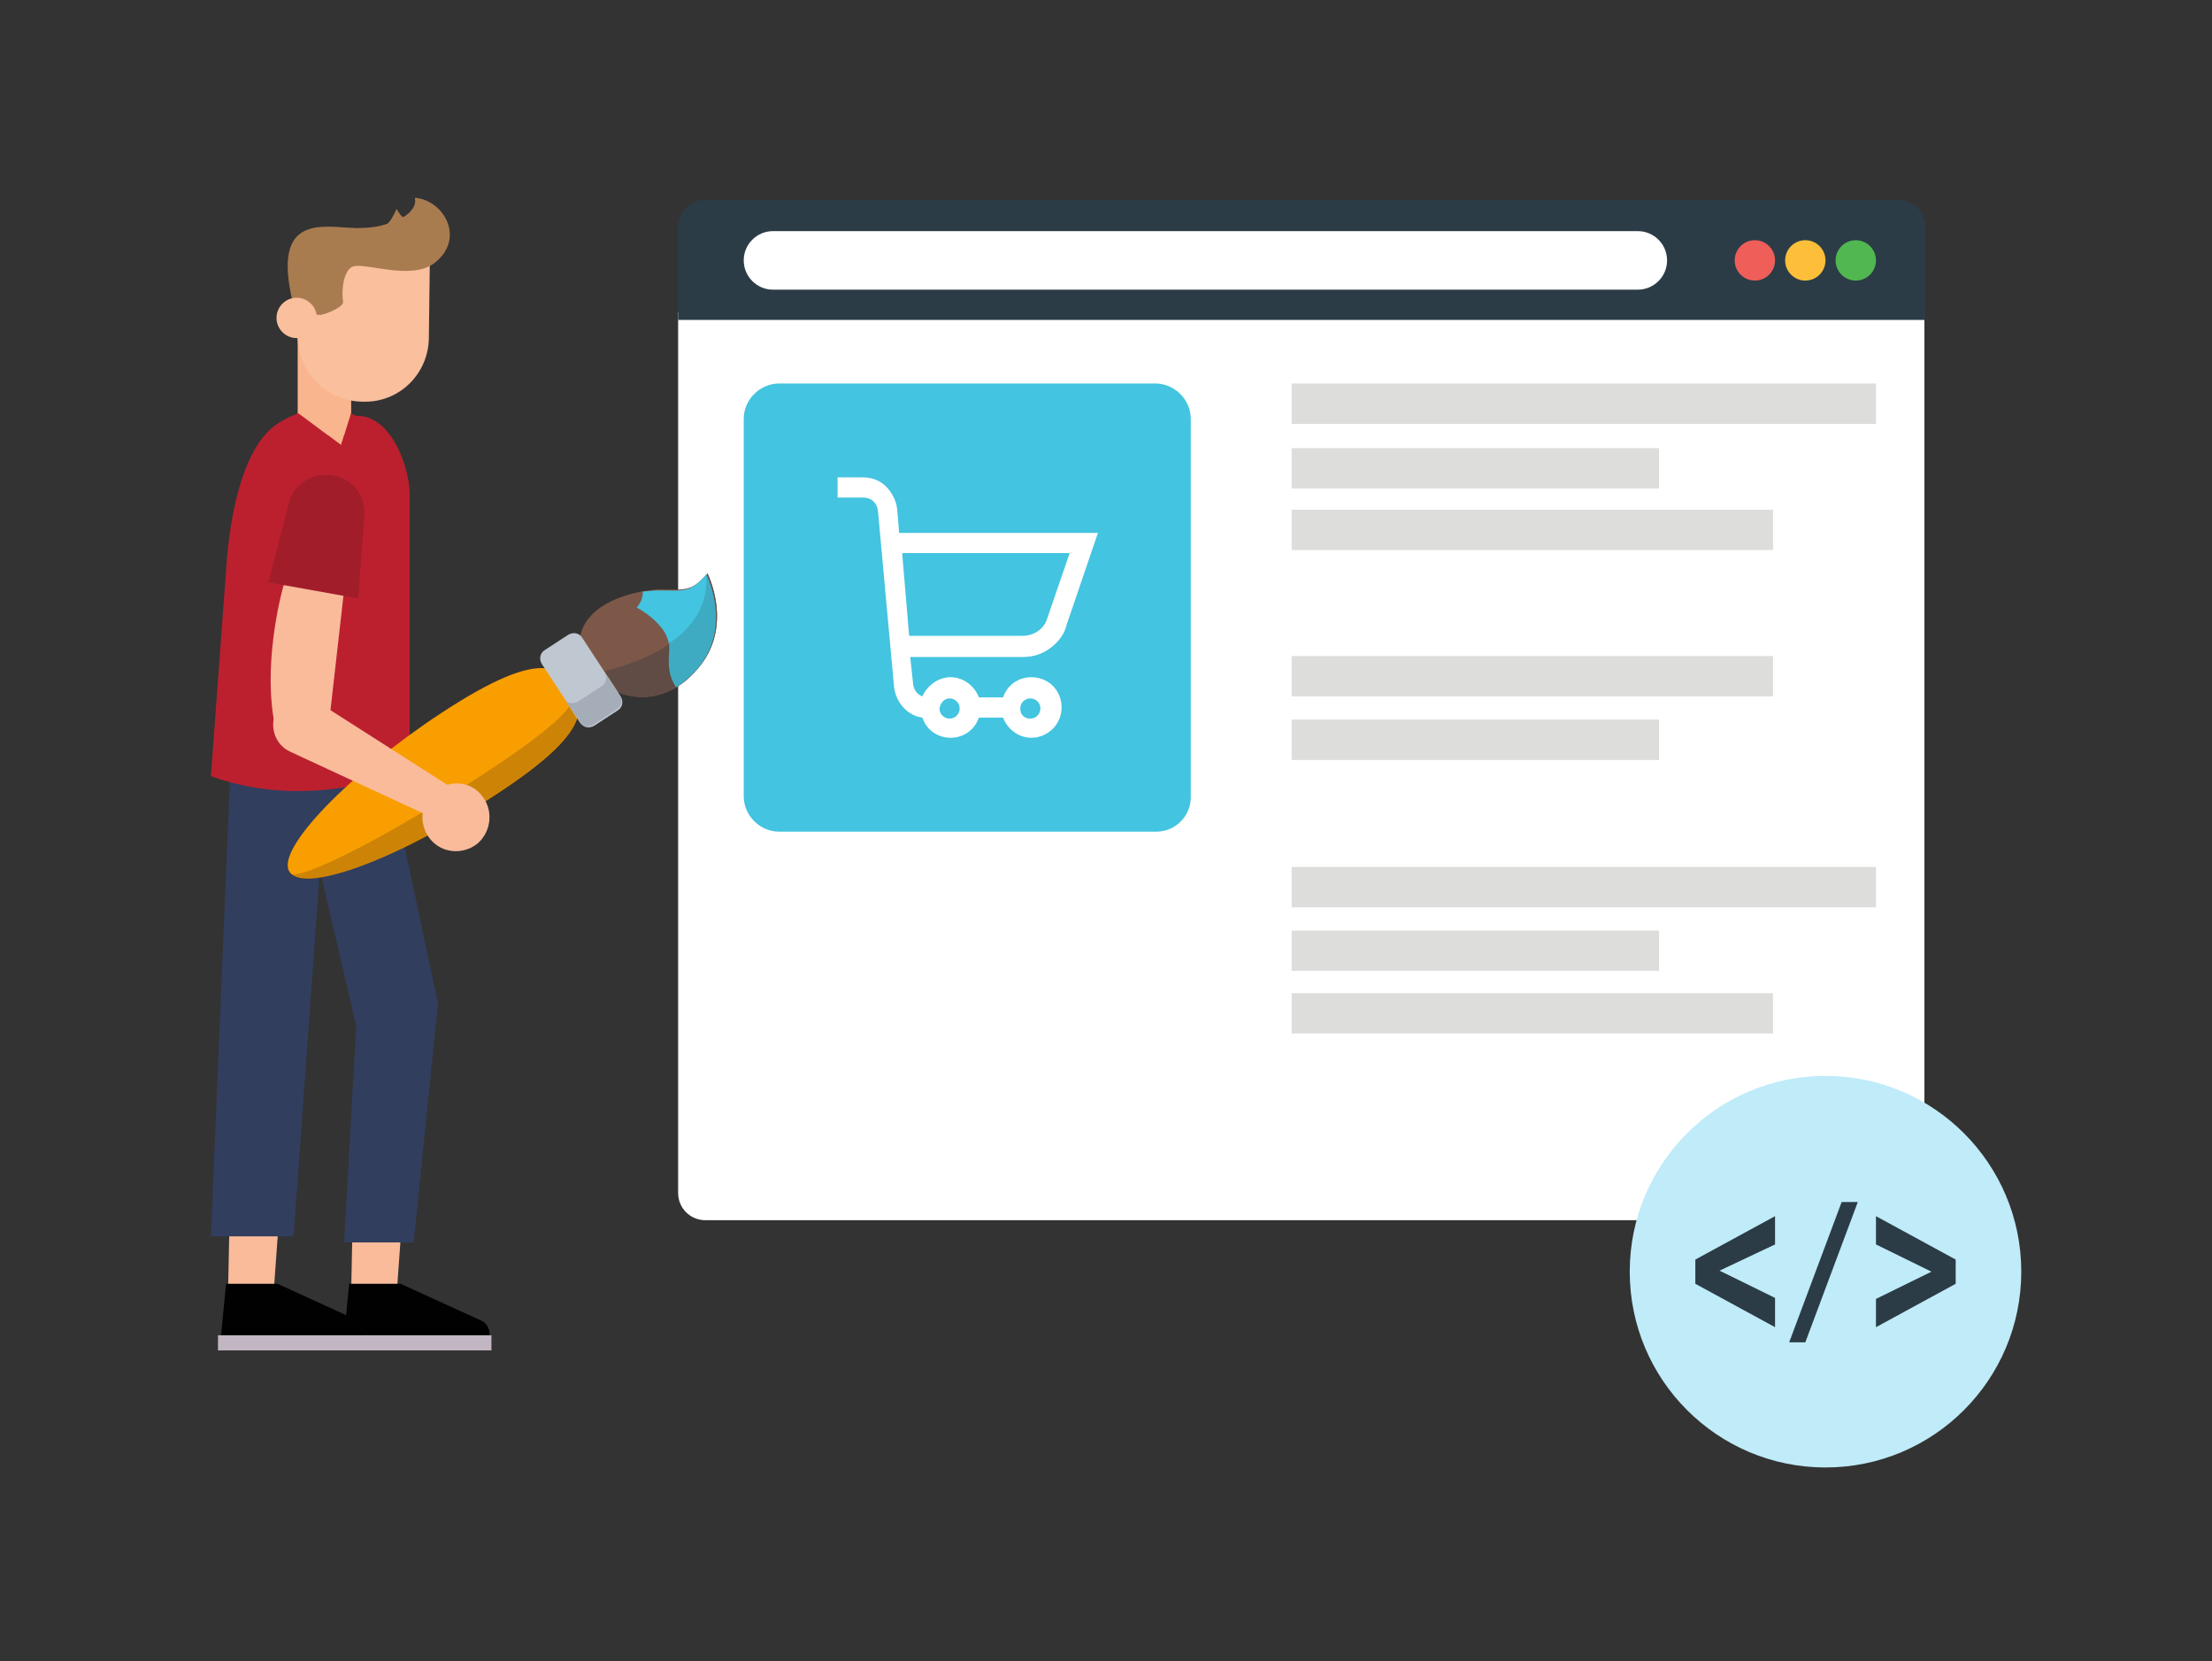 <?xml version="1.0" encoding="utf-8"?>
<!-- Generator: Adobe Illustrator 23.0.3, SVG Export Plug-In . SVG Version: 6.00 Build 0)  -->
<svg version="1.1" id="Layer_1" xmlns="http://www.w3.org/2000/svg" xmlns:xlink="http://www.w3.org/1999/xlink" x="0px" y="0px"
	 viewBox="0 0 219.2 164.6" style="enable-background:new 0 0 219.2 164.6;" xml:space="preserve">
<rect x="0" y="0" width="219.2" height="164.6" fill="#333333" stroke="none"/>
<style type="text/css">
	.st0{fill:#FFFFFF;}
	.st1{fill:#2B3C46;}
	.st2{fill:#F05E59;}
	.st3{fill:#FDBF39;}
	.st4{fill:#51B751;}
	.st5{fill:#43C4E0;}
	.st6{fill:#DDDDDC;}
	.st7{fill:#FABB9B;}
	.st8{fill:#010101;}
	.st9{fill:#C1B6C1;}
	.st10{fill:#313E5E;}
	.st11{fill:#BC202E;}
	.st12{fill:#F9B58D;}
	.st13{fill:#FABF9D;}
	.st14{fill:#A97C50;}
	.st15{fill:#A11D2A;}
	.st16{fill:#F89E00;}
	.st17{fill:#7D5849;}
	.st18{fill:#604C44;}
	.st19{opacity:0.15;fill:#231F20;}
	.st20{fill:#BFC7D1;}
	.st21{fill:#A5ADB9;}
	.st22{opacity:0.2;fill:#231F20;}
	.st23{fill:#C0EBF9;}
</style>
<path class="st0" d="M67.2,30.9h123.5v87.3c0,1.5-1.2,2.7-2.7,2.7H69.9c-1.5,0-2.7-1.2-2.7-2.7V30.9z"/>
<path class="st1" d="M190.7,31.7H67.2v-9.2c0-1.5,1.2-2.7,2.7-2.7h118.2c1.5,0,2.7,1.2,2.7,2.7V31.7z"/>
<path class="st0" d="M162.3,28.7H76.6c-1.6,0-2.9-1.3-2.9-2.9v0c0-1.6,1.3-2.9,2.9-2.9h85.7c1.6,0,2.9,1.3,2.9,2.9v0
	C165.2,27.4,163.9,28.7,162.3,28.7z"/>
<circle class="st2" cx="173.9" cy="25.8" r="2"/>
<circle class="st3" cx="178.9" cy="25.8" r="2"/>
<circle class="st4" cx="183.9" cy="25.8" r="2"/>
<path class="st5" d="M114.6,82.4H77.2c-1.9,0-3.5-1.6-3.5-3.5V41.5c0-1.9,1.6-3.5,3.5-3.5h37.3c1.9,0,3.5,1.6,3.5,3.5v37.3
	C118.1,80.8,116.5,82.4,114.6,82.4z"/>
<g>
	<g>
		<g>
			<path class="st0" d="M104.1,64.2c0.8-0.6,1.4-1.4,1.6-2.3l3.1-9.1H89.1l-0.2-2.4c-0.1-0.8-0.5-1.6-1.1-2.2
				c-0.6-0.6-1.4-0.9-2.3-0.9H83v2h2.6c0.7,0,1.3,0.5,1.4,1.3l1.6,17.5c0,0,0,0,0,0c0.2,1.5,1.3,2.8,2.8,3c0.4,1.2,1.5,2,2.8,2
				c1.3,0,2.4-0.8,2.8-2h2.4c0.4,1.1,1.5,2,2.8,2c1.6,0,3-1.3,3-3s-1.3-3-3-3c-1.3,0-2.4,0.8-2.8,2h-2.4c-0.4-1.1-1.5-2-2.8-2
				c-1.2,0-2.3,0.8-2.8,1.9c-0.5-0.2-0.8-0.6-0.9-1.1l-0.3-2.8h11.1C102.4,65.1,103.3,64.8,104.1,64.2z M102.1,69.2c0.5,0,1,0.4,1,1
				c0,0.5-0.4,1-1,1s-1-0.4-1-1C101.1,69.6,101.6,69.2,102.1,69.2z M94.1,69.2c0.5,0,1,0.4,1,1c0,0.5-0.4,1-1,1c-0.5,0-1-0.4-1-1
				C93.2,69.6,93.6,69.2,94.1,69.2z M90.1,63.1L90.1,63.1l-0.7-8.3H106l-2.2,6.4l0,0c-0.3,1.1-1.3,1.8-2.5,1.8H90.1z"/>
		</g>
	</g>
</g>
<rect x="128" y="38" class="st6" width="57.9" height="4"/>
<rect x="128" y="44.4" class="st6" width="36.4" height="4"/>
<rect x="128" y="50.5" class="st6" width="47.7" height="4"/>
<rect x="128" y="65" class="st6" width="47.7" height="4"/>
<rect x="128" y="71.3" class="st6" width="36.4" height="4"/>
<g>
	<g>
		<g>
			<g>
				<polygon class="st7" points="35,118.2 34.8,128 39.3,128.3 40,118.6 				"/>
				<g>
					<g>
						<path class="st8" d="M34.6,127.2l-0.5,5.2h14.4l0,0c0.1-0.6-0.2-1.2-0.7-1.5l-8.1-3.7H34.6z"/>
						<rect x="33.9" y="132.3" class="st9" width="14.8" height="1.5"/>
					</g>
				</g>
			</g>
			<g>
				<polygon class="st7" points="22.8,118.2 22.6,128 27.1,128.3 27.8,118.6 				"/>
				<g>
					<g>
						<path class="st8" d="M22.4,127.2l-0.5,5.2h14.4l0,0c0.1-0.6-0.2-1.2-0.7-1.5l-8.1-3.7H22.4z"/>
						<rect x="21.6" y="132.3" class="st9" width="14.8" height="1.5"/>
					</g>
				</g>
			</g>
			<g>
				<polygon class="st10" points="43.4,99.4 41,123.1 34.1,123.1 35.3,101.7 31.7,86.2 29.1,122.5 20.9,122.5 22.9,74.4 37.8,73.1 
									"/>
			</g>
		</g>
		<path class="st11" d="M27.2,42.2c-2.8,2.1-4.2,7.5-4.7,13l-1.6,21.7c10.2,3.7,19.7-0.7,19.7-0.7V49.2c0.1-2.5-1.7-8.1-5.3-8l0,0
			C35.3,41.2,31.3,39.2,27.2,42.2z"/>
		<g>
			<g>
				<polygon class="st12" points="29.5,43.2 34.8,43.1 34.8,31.7 29.5,31.7 				"/>
				<path class="st13" d="M36,39.8L36,39.8c3.6,0.1,6.5-2.8,6.5-6.4l0.1-8l-13-0.1l-0.1,8C29.5,36.9,32.4,39.8,36,39.8z"/>
				<path class="st14" d="M29.8,31.1l1.9,0.1c0.5,0,2.4-0.8,2.3-1.3c-0.2-1.3,0.1-3.2,1-3.5c1.2-0.4,5.7,1.4,8-0.3
					c3.2-2.4,1-6.3-1.9-6.5c0.2,0.7-0.3,1.4-1.1,1.9c-0.2,0.1-0.7-0.8-0.7-0.8s-0.6,1.4-1,1.5c-0.9,0.3-1.9,0.4-3,0.4
					c-3.3-0.1-8.4-1.5-6.3,7.3L29.8,31.1z"/>
			</g>
			<path class="st13" d="M27.4,31.5c0,1.1,0.9,2,2,2c1.1,0,2-0.9,2-2c0-1.1-0.9-2-2-2C28.3,29.5,27.4,30.4,27.4,31.5z"/>
		</g>
		<polygon class="st12" points="29.5,40.9 33.8,44.1 34.8,40.9 		"/>
		<polygon class="st11" points="33.8,44.1 29,45.7 29.5,40.9 		"/>
		<polygon class="st11" points="33.8,44.1 36,45.2 34.8,40.9 		"/>
	</g>
	<path class="st7" d="M32.7,70.8l1.7-15L28.1,58c0,0-2,6.9-1,13.1C27.9,75.7,32.7,70.8,32.7,70.8z"/>
	<g>
		<path class="st15" d="M35.5,59.3l-8.9-1.6l2-7.8c0.5-2.1,2.7-3.3,4.8-2.7l0,0c1.8,0.5,2.9,2.2,2.7,4L35.5,59.3z"/>
	</g>
	<g>
		<path class="st16" d="M53.9,66.2c-1.9-0.1-4.9,1-10.1,4.4c-9,5.9-16.6,13.6-15.1,15.8c1.5,2.3,11.6-1.7,20.5-7.7
			c5.2-3.4,7.4-5.7,8-7.5l0.3-4.1L53.9,66.2z"/>
		<path class="st17" d="M57.5,63l0.5,3.9l3.3,1.7c0,0,4.1,2,7.8-2.3c3.7-4.2,1-9.5,1-9.5c-1.6,1.9-2.2,1.6-4.9,1.6
			C62.4,58.6,58.2,59.8,57.5,63z"/>
		<path class="st18" d="M59.9,66.5l1.4,2.1c0,0,4.1,2,7.8-2.3c3.7-4.2,1-9.5,1-9.5C70.5,63.7,62.2,65.9,59.9,66.5z"/>
		<path class="st5" d="M67,68.1c0.7-0.4,1.3-1,2-1.7c3.7-4.2,1-9.5,1-9.5c-1.6,1.9-2.2,1.6-4.9,1.6c-0.4,0-0.9,0.1-1.4,0.1
			c0,0.5-0.1,1-0.6,1.6c0,0,1.8,0.9,2.8,2.5c0.2,0.4,0.3,0.7,0.4,1.1C66.4,65,65.9,66.4,67,68.1z"/>
		<path class="st19" d="M67,68.1c0.7-0.4,1.3-1,2-1.7c3.7-4.2,1-9.5,1-9.5c0.2,3.3-1.6,5.5-3.8,6.9C66.4,65,65.9,66.4,67,68.1z"/>
		<path class="st20" d="M53.7,65.8l3.8,5.8c0.3,0.5,0.9,0.6,1.4,0.3l2.3-1.5c0.5-0.3,0.6-0.9,0.3-1.4l-3.8-5.8
			c-0.3-0.5-0.9-0.6-1.4-0.3l-2.3,1.5C53.5,64.7,53.4,65.3,53.7,65.8z"/>
		<path class="st21" d="M59.6,68l-2.3,1.5c-0.5,0.3-1.1,0.2-1.4-0.3l1.5,2.3c0.3,0.5,0.9,0.6,1.4,0.3l2.3-1.5
			c0.5-0.3,0.6-0.9,0.3-1.4l-1.5-2.3C60.2,67.1,60.1,67.7,59.6,68z"/>
		<path class="st22" d="M47.9,76.7c5.2-3.4,7.6-5.4,8.5-6.7l0.8,1.3c-0.6,1.8-2.8,4.1-8,7.5c-9,5.9-19,9.9-20.5,7.7
			C29.5,87.5,38.9,82.6,47.9,76.7z"/>
	</g>
	<path class="st7" d="M42.6,80.9l-13.8-6.4c-1.8-0.8-2.3-3.1-1-4.7l1.4-1.7L44.7,78L42.6,80.9z"/>
	<g>
		<path class="st7" d="M43.1,78.4c-1.5,1.2-1.6,3.3-0.5,4.7c1.2,1.5,3.3,1.6,4.7,0.5c1.4-1.2,1.6-3.3,0.5-4.7
			C46.7,77.4,44.6,77.2,43.1,78.4z"/>
	</g>
</g>
<circle class="st23" cx="180.9" cy="126" r="19.4"/>
<g>
	<g>
		<path class="st1" d="M175.9,131.5l-7.9-4.3v-2.4l7.9-4.3v2.8l-5.5,2.6l5.5,2.7C175.9,128.7,175.9,131.5,175.9,131.5z"/>
		<path class="st1" d="M177.3,133l5.2-13.9h1.6l-5.2,13.9H177.3z"/>
		<path class="st1" d="M185.9,131.5v-2.8l5.5-2.7l-5.5-2.7v-2.8l7.9,4.3v2.4L185.9,131.5z"/>
	</g>
</g>
<rect x="128" y="85.9" class="st6" width="57.9" height="4"/>
<rect x="128" y="92.2" class="st6" width="36.4" height="4"/>
<rect x="128" y="98.4" class="st6" width="47.7" height="4"/>
</svg>
